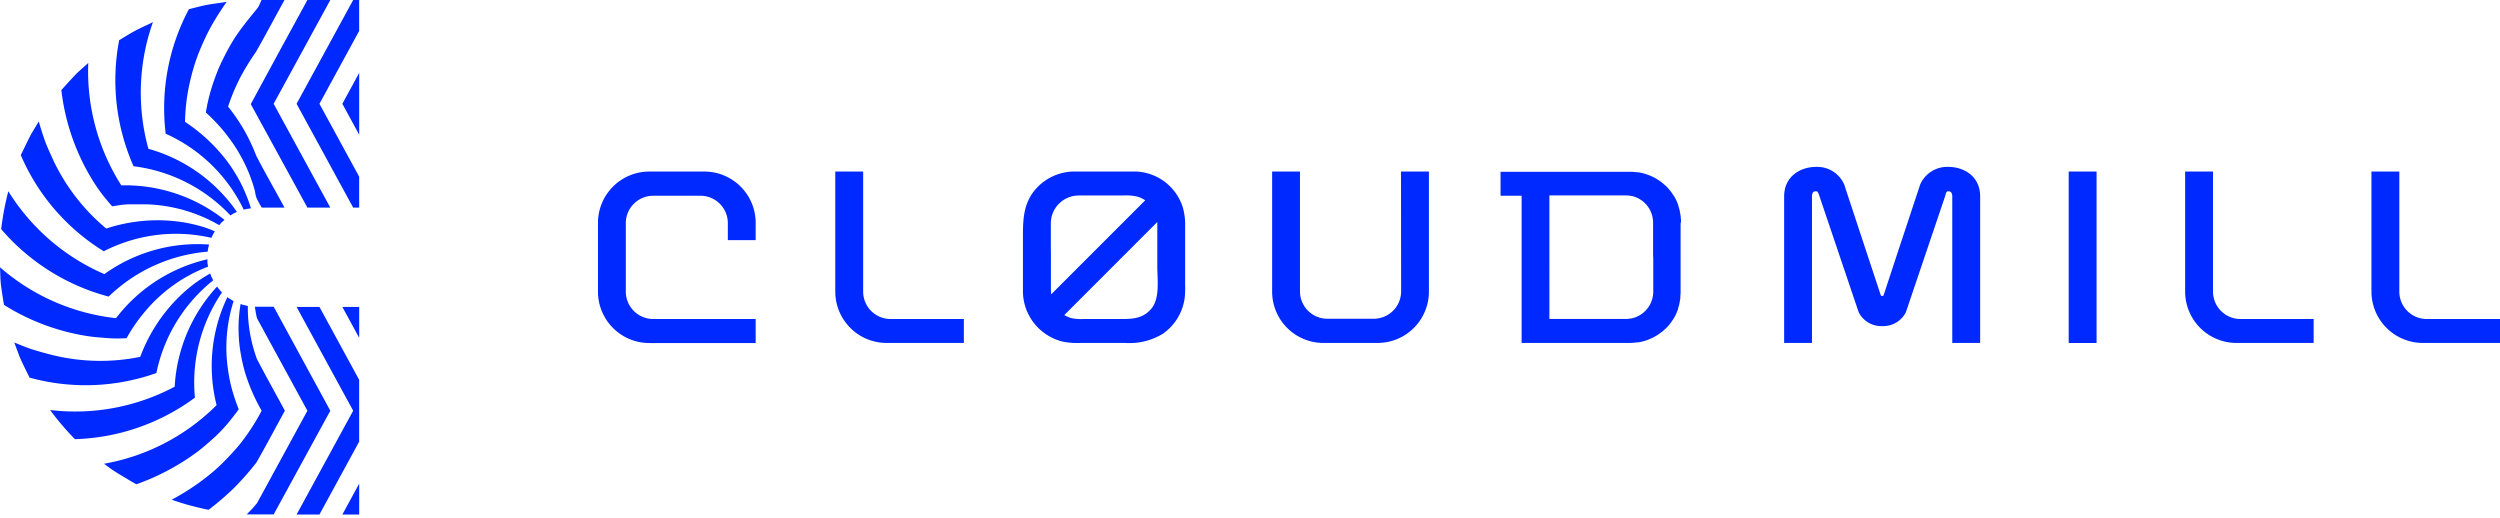 <svg width="111" height="23" fill="none" xmlns="http://www.w3.org/2000/svg"><g clip-path="url(#clip0)" fill="#0029FF"><path d="M15.2 22.846l.748-1.373v1.373H15.2zm.748-9.219V15l-.748-1.373h.748zm-6.043 6.908c.24-.24.464-.481.671-.721a9.34 9.34 0 001.041-1.578 8.277 8.277 0 01-.721-1.644 7.347 7.347 0 01-.2-.849 6.037 6.037 0 01-.096-.841 6.41 6.41 0 01.082-1.404c.078.03.158.052.24.067a.243.243 0 00.082.02 6.605 6.605 0 00.4 2.346c.398.771.831 1.536 1.245 2.305-.423.767-.827 1.54-1.267 2.304-.299.385-.621.752-.964 1.098a11.77 11.77 0 01-1.155.996c-.146-.022-.29-.06-.437-.096a10.27 10.27 0 01-1.202-.352 10.211 10.211 0 001.512-.978c.27-.208.528-.432.77-.673z"/><path d="M11.348 22.412a.859.859 0 00.063-.072l.038-.07.315-.576.628-1.152 1.257-2.306-1.257-2.305-.628-1.152-.315-.577-.038-.07c0-.026-.012-.05-.02-.074l-.028-.15a6.116 6.116 0 01-.046-.29h.834l2.515 4.618-2.515 4.604h-1.197l.267-.276.127-.152z"/><path d="M13.168 22.845l2.513-4.609-2.513-4.609h1.015l1.764 3.237v2.745l-1.764 3.236h-1.015zM7.756 17.17a7.119 7.119 0 011.88-4.444c.068.09.142.176.221.257a7.1 7.1 0 00-1.202 4.672 9.425 9.425 0 01-5.328 1.844 12.02 12.02 0 01-1.103-1.294 9.409 9.409 0 005.532-1.036z"/><path d="M10.098 13.192a.66.66 0 00.134.094c.051.024.092.062.14.084a6.793 6.793 0 00-.308 2.486c.02.289.056.576.108.86.044.25.102.495.176.736.072.24.156.481.252.721-.151.207-.312.414-.48.618-.175.208-.36.404-.558.59-.24.218-.481.432-.748.641a10.323 10.323 0 01-2.758 1.479c-.252-.132-.48-.284-.735-.43a6.956 6.956 0 01-.7-.481 9.376 9.376 0 004.996-2.602 7.068 7.068 0 01.48-4.796zM2.354 15.77c1.27.31 2.592.335 3.873.074a7.278 7.278 0 011.96-2.885 6.76 6.76 0 01.547-.44 7.66 7.66 0 01.597-.375.89.89 0 01.045.117c.012.039.039.07.053.106.015.036.024.053.036.08a7.083 7.083 0 00-2.522 4.116 9.376 9.376 0 01-5.63.204l-.198-.402c-.089-.19-.185-.377-.262-.572l-.22-.589c.288.12.571.24.855.327.284.087.58.17.866.238zm2.363-5.622a7.265 7.265 0 013.47-.27c.24.042.459.092.685.155.226.062.452.144.668.24a.982.982 0 01-.067.101c-.02.036-.031.075-.05.11-.02.037-.025.051-.039.075a7.025 7.025 0 00-4.777.597 9.329 9.329 0 01-3.684-4.27l.193-.395c.091-.187.18-.377.281-.56l.325-.54c.084.3.175.59.276.87.101.278.24.562.356.827a8.896 8.896 0 002.363 3.06z"/><path d="M4.635 12.17a7.088 7.088 0 014.648-1.312 2.62 2.62 0 00-.065.317 7.163 7.163 0 00-4.393 1.993 9.48 9.48 0 01-4.772-2.993c.066-.568.172-1.13.317-1.683a9.396 9.396 0 004.265 3.679z"/><path d="M9.21 11.512v.166c.012.053.02.108.025.163a6.758 6.758 0 00-2.739 1.924 7.252 7.252 0 00-.875 1.25 6.29 6.29 0 01-.798 0c-.272-.02-.529-.039-.8-.072a9.768 9.768 0 01-3.847-1.407 25.536 25.536 0 01-.128-.844c-.038-.281-.031-.54-.048-.825a9.377 9.377 0 005.152 2.26 7.107 7.107 0 014.059-2.615zM6.588 6.607a7.085 7.085 0 013.93 2.8.843.843 0 01-.148.07c-.046.027-.09.063-.14.087a7.1 7.1 0 00-4.3-2.183 9.43 9.43 0 01-.64-5.595c.24-.146.481-.298.734-.432.252-.135.51-.24.767-.373a9.362 9.362 0 00-.202 5.626z"/><path d="M9.966 9.762c-.039.04-.082.074-.123.11-.04.036-.072.087-.11.125a6.867 6.867 0 00-3.227-.925h-.76c-.25 0-.505.048-.764.088a9.262 9.262 0 01-.505-.613 8.147 8.147 0 01-.445-.673 9.78 9.78 0 01-1.308-3.873c.188-.212.377-.42.572-.628.195-.206.414-.387.623-.577A9.43 9.43 0 005.386 8.23a7.112 7.112 0 014.58 1.532zm5.982-6.526v2.746L15.2 4.609l.748-1.373zM9.136 1.637c-.151.315-.284.63-.399.94a9.55 9.55 0 00-.281.962 8.458 8.458 0 00-.24 1.873 7.568 7.568 0 011.923 1.82c.166.231.318.472.457.721.115.207.218.42.307.64.092.214.172.433.24.656l-.12.02a.31.31 0 00-.115.023l-.089.012a7.016 7.016 0 00-3.462-3.366A9.345 9.345 0 018.388.408l.436-.11a5.43 5.43 0 01.617-.123l.623-.091c-.18.255-.348.512-.505.77a8.175 8.175 0 00-.423.783z"/><path d="M13.168 4.609L15.681 0h.266v1.373l-1.764 3.236 1.764 3.236v1.373h-.266l-2.513-4.609z"/><path d="M14.666 9.218h-1.017l-2.515-4.595c.84-1.565 1.676-3.08 2.515-4.623h1.017L12.15 4.609l2.515 4.609z"/><path d="M10.639 3.496c-.201.4-.373.813-.512 1.238.266.333.508.686.72 1.055.205.362.382.738.53 1.126.404.779.841 1.536 1.255 2.303h-1.015c-.072-.135-.154-.27-.216-.404-.063-.135-.06-.262-.101-.4a6.767 6.767 0 00-.652-1.557 6.486 6.486 0 00-.48-.733A7.545 7.545 0 009.14 4.996a8.05 8.05 0 01.409-1.548c.109-.308.24-.609.39-.9.15-.304.316-.6.497-.887.187-.277.395-.557.623-.839.11-.14.223-.279.34-.418.119-.14.14-.27.217-.404h1.015c-.423.77-.827 1.534-1.267 2.306-.267.38-.51.778-.726 1.19zM62.21 12.95a1.216 1.216 0 01-1.214 1.202h-2.06a1.216 1.216 0 01-1.217-1.202V7.615h-1.236v5.335a2.279 2.279 0 002.277 2.277h2.404a2.281 2.281 0 002.28-2.277V7.615h-1.239l.005 5.335zm-23.886 0V7.615h-1.238v5.335a2.282 2.282 0 002.279 2.277h3.43v-1.063h-3.257a1.217 1.217 0 01-1.214-1.214zm59.933 0V7.615H97.02v5.335a2.282 2.282 0 002.277 2.277h3.429v-1.063h-3.253a1.217 1.217 0 01-1.215-1.214zm9.488 1.214a1.217 1.217 0 01-1.215-1.202V7.615h-1.238v5.335a2.286 2.286 0 002.279 2.277H111v-1.063h-3.255zM86.505 7.41a1.31 1.31 0 00-1.267.825v.014l-.836 2.522-.767 2.328a.065.065 0 01-.068.043.063.063 0 01-.064-.043l-.77-2.328-.832-2.522v-.014a1.308 1.308 0 00-1.264-.825c-.686 0-1.421.409-1.421 1.313v6.503h1.236V8.735c0-.166.055-.24.158-.24h.063l.014.011a.242.242 0 01.038.058.29.29 0 01.02.039l.014.028.053.164 1.714 5.07a1.126 1.126 0 001.046.614 1.13 1.13 0 001.048-.613l1.715-5.071.053-.164v-.028l.019-.039a.241.241 0 01.021-.036l.017-.022.015-.012h.062c.106 0 .159.085.159.24v6.492h1.238V8.735c.007-.916-.73-1.325-1.414-1.325zm6.583.205H91.85v7.614h1.238V7.615zM52.62 10.168v-.115a2.806 2.806 0 00-.094-.813 2.272 2.272 0 00-2.183-1.625h-2.645a2.3 2.3 0 00-1.659.721c-.62.659-.62 1.443-.62 2.212v2.291a2.315 2.315 0 001.77 2.33c.26.05.526.07.79.058h1.979c.586.04 1.17-.102 1.671-.407a2.307 2.307 0 00.974-1.618 4.36 4.36 0 00.017-.553v-2.48zm-5.963.87V9.904a1.24 1.24 0 011.224-1.224h1.991a2.09 2.09 0 01.67.062c.108.037.211.088.306.152l-4.176 4.176a3.362 3.362 0 01-.012-.353V11.61c.002-.19 0-.383-.003-.573zm4.737 1.155c.019.565.04 1.202-.323 1.567-.377.411-.87.409-1.442.404h-1.515a2.058 2.058 0 01-.56-.043 1.267 1.267 0 01-.298-.133l4.128-4.13v1.962c0 .12.005.245.01.373zM31.275 7.617h-2.448a2.28 2.28 0 00-2.277 2.277v3.055a2.281 2.281 0 002.277 2.282h4.725v-1.067h-4.55a1.217 1.217 0 01-1.216-1.203V9.894a1.217 1.217 0 011.217-1.203h2.096a1.217 1.217 0 011.217 1.203v.769h1.236v-.77a2.28 2.28 0 00-2.277-2.276zm43.361 2.271c0-.084 0-.165-.012-.24a.117.117 0 010-.031 2.143 2.143 0 00-.039-.217.045.045 0 000-.019 1.63 1.63 0 00-.062-.219v-.03l-.048-.128-.012-.03-.022-.04v-.017a2.603 2.603 0 00-.108-.2l-.056-.081a2.168 2.168 0 00-.144-.197l-.038-.044a1.364 1.364 0 00-.113-.122l-.07-.063-.05-.043a2.256 2.256 0 00-.493-.322l-.049-.022a2.368 2.368 0 00-.574-.173h-.055a2.567 2.567 0 00-.306-.022h-5.76v1.063h.935v6.535h4.808c.103 0 .205-.009.306-.024h.055c.199-.03.392-.09.575-.173l.048-.022a2.34 2.34 0 00.493-.32l.05-.045c.024-.022.048-.039.07-.06.021-.022.077-.082.113-.123.036-.04.026-.031.038-.046.052-.062.1-.127.144-.194l.056-.085c.038-.065.074-.13.108-.197v-.019l.022-.04.012-.03c.017-.04.03-.084.048-.125.017-.04 0-.021 0-.031.025-.072.046-.145.062-.219a.062.062 0 000-.02c.017-.071.03-.144.039-.218a.164.164 0 010-.031c0-.082.012-.164.012-.24V9.89l.017-.003zm-1.231 1.609v1.452a1.22 1.22 0 01-.962 1.188h-.022a1.386 1.386 0 01-.223.024h-3.405V8.677h3.397c.076 0 .15.007.224.021h.022a1.214 1.214 0 01.961 1.188v1.452l.008.159z"/></g><defs><clipPath id="clip0"><path fill="#fff" d="M0 0h111v22.845H0z"/></clipPath></defs></svg>